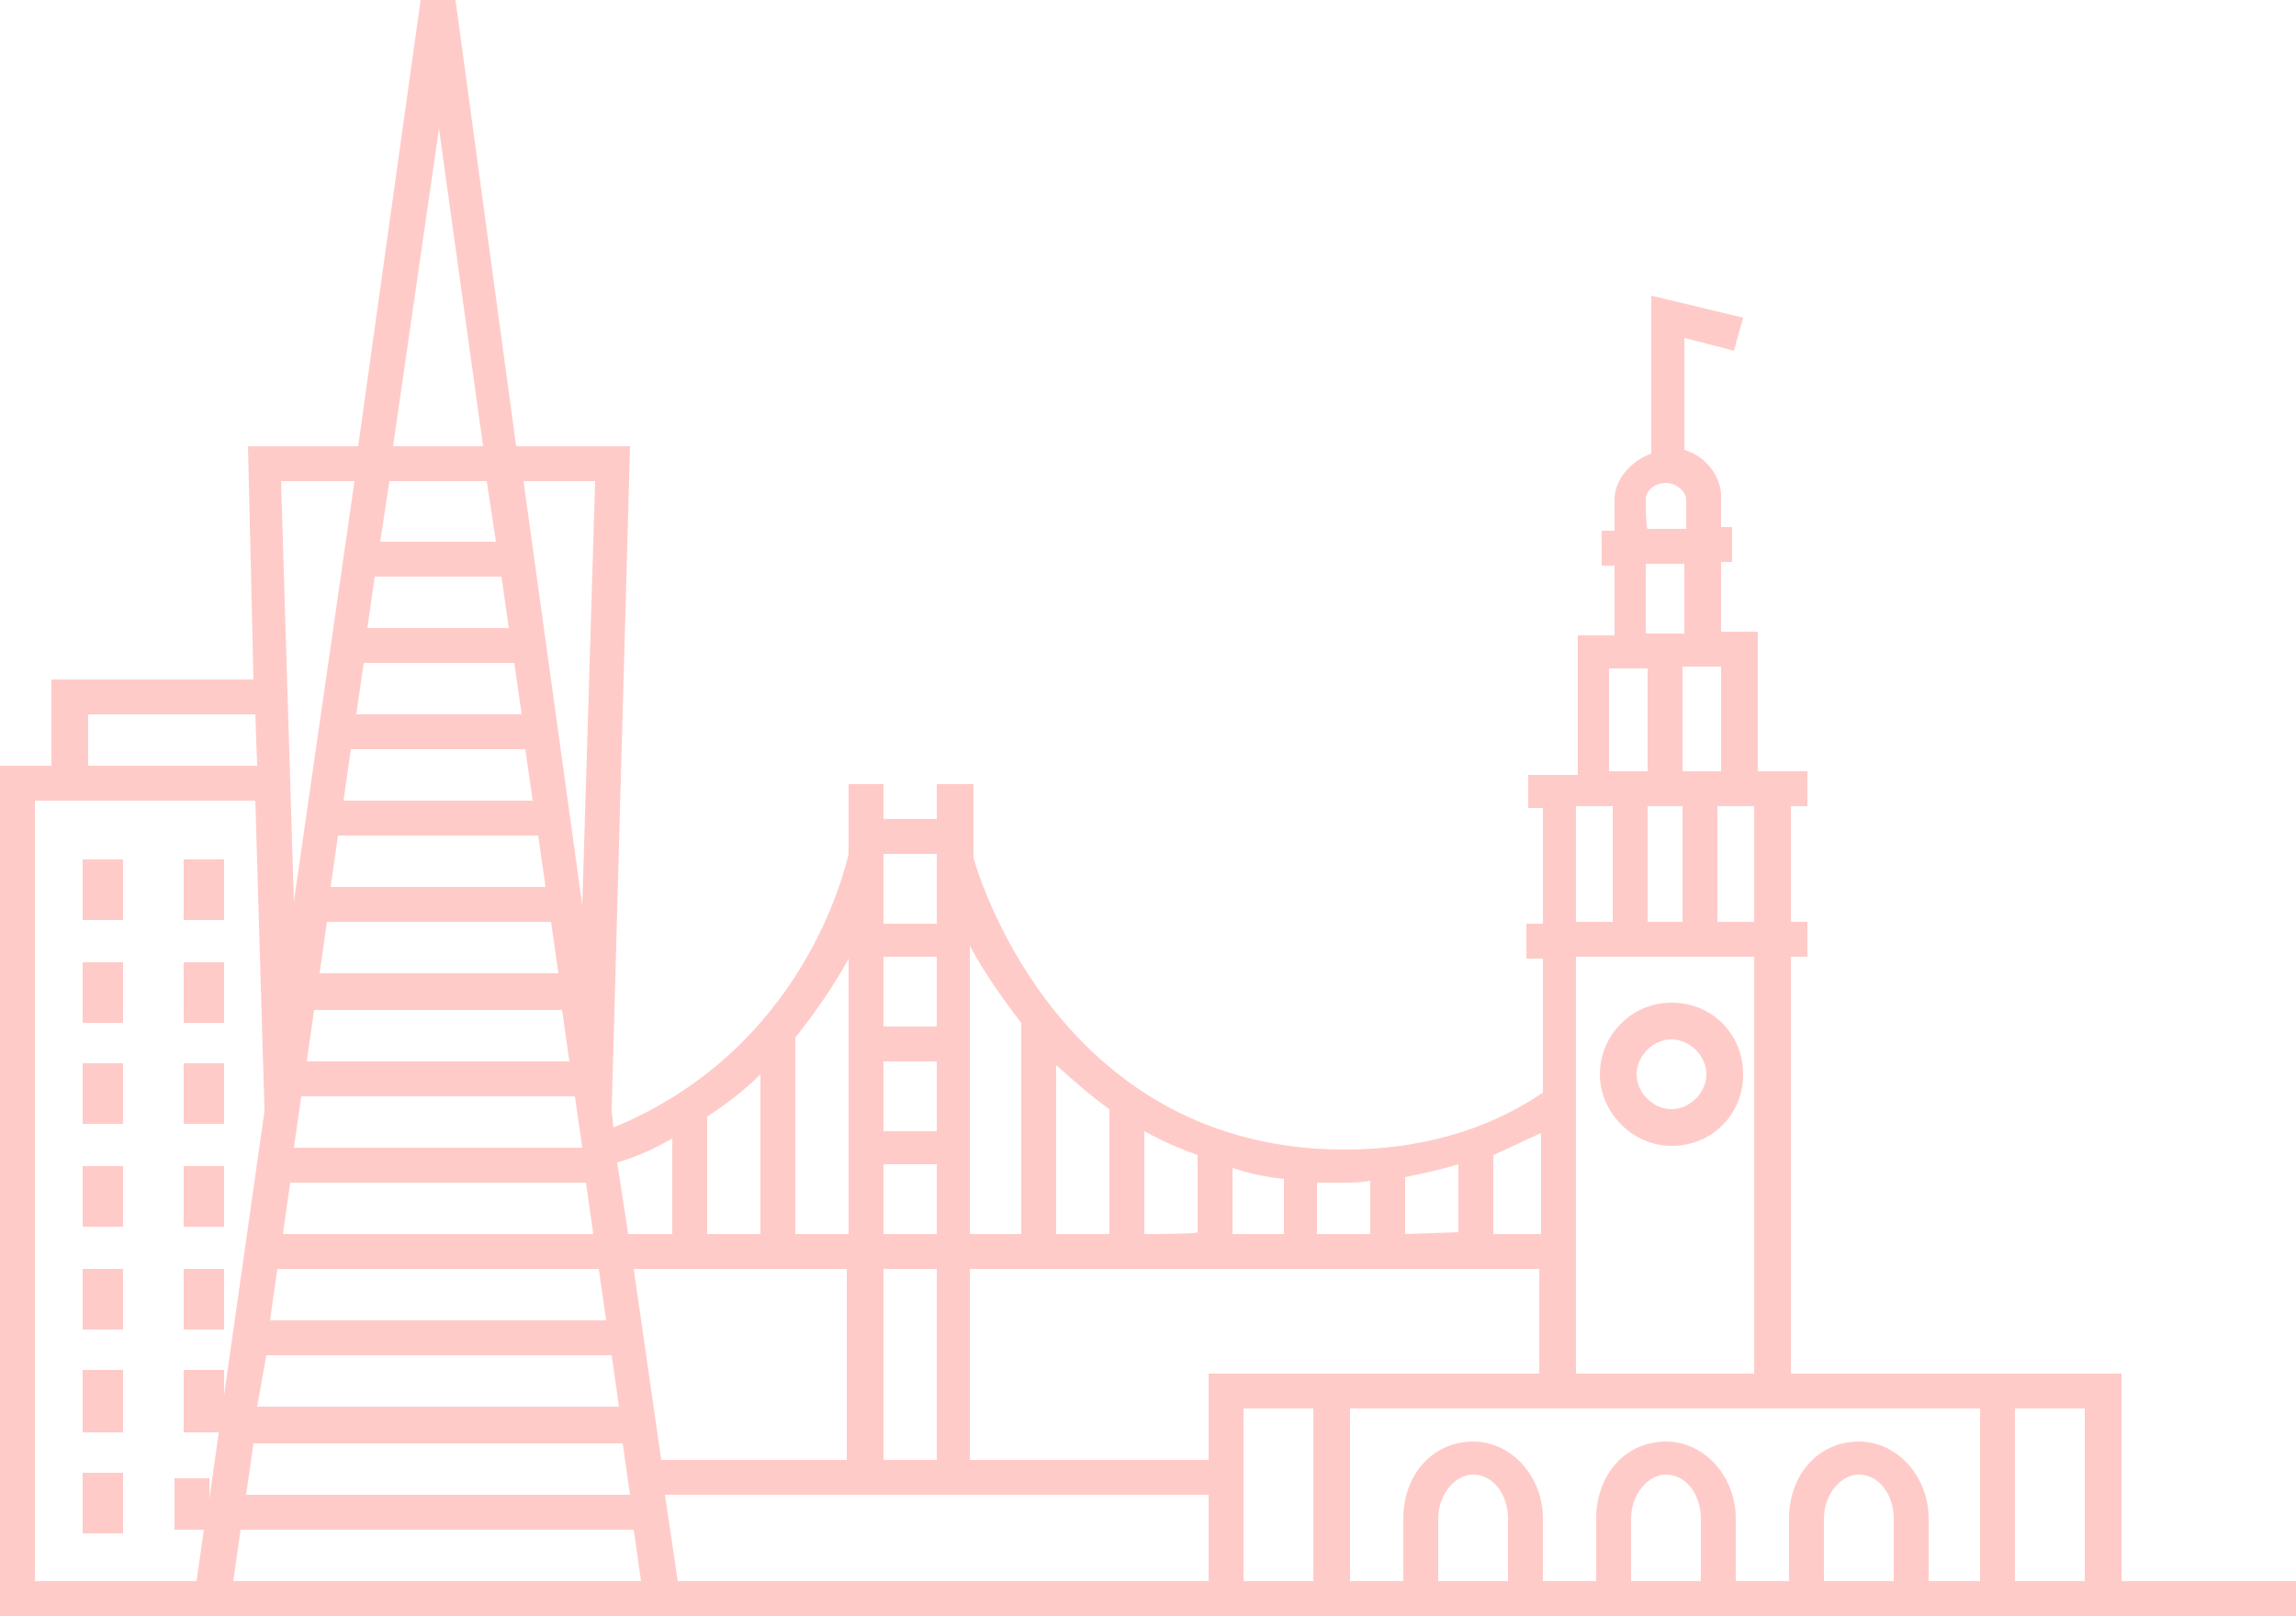 <?xml version="1.0" encoding="utf-8"?>
<!-- Generator: Adobe Illustrator 23.0.3, SVG Export Plug-In . SVG Version: 6.00 Build 0)  -->
<svg version="1.1" id="图层_1" xmlns="http://www.w3.org/2000/svg" xmlns:xlink="http://www.w3.org/1999/xlink" x="0px" y="0px"
	 viewBox="0 0 125 88" style="enable-background:new 0 0 125 88;" xml:space="preserve">
<style type="text/css">
	.st0{opacity:0.55;}
	.st1{fill:#FFA19B;}
</style>
<g class="st0">
	<path class="st1" d="M4.5,57.9h2.2v3.3H4.5V57.9z M4.5,52.4h2.2v3.3H4.5V52.4z M4.5,63.5h2.2v3.3H4.5V63.5z M4.5,46.8h2.2v3.3H4.5
		V46.8z M10,57.9h2.2v3.3H10V57.9z M10,69.1h2.2v3.3H10V69.1z M10,74.6h2.2V78H10V74.6z M10,63.5h2.2v3.3H10V63.5z M10,52.4h2.2v3.3
		H10V52.4z M10,46.8h2.2v3.3H10V46.8z M4.5,80.2h2.2v3.3H4.5V80.2z M4.5,74.6h2.2V78H4.5V74.6z M4.5,69.1h2.2v3.3H4.5V69.1z
		 M91,62.4c2.2,0,3.9-1.7,3.9-3.9c0-2.2-1.7-3.9-3.9-3.9c-2.2,0-3.9,1.8-3.9,3.9C87.1,60.6,88.9,62.4,91,62.4z M91,56.6
		c1,0,1.9,0.9,1.9,1.9c0,1-0.9,1.9-1.9,1.9c-1,0-1.9-0.9-1.9-1.9S90,56.6,91,56.6L91,56.6z"/>
	<path class="st1" d="M115.5,86.1V74.8h-18V52.1h0.9v-1.9h-0.9v-6.3h0.9V42h-2.7v-7.6h-2v-3.8h0.6v-1.9h-0.6v-1.7
		c0-1.1-0.9-2.2-2-2.5v-6.1l2.7,0.7l0.5-1.8l-5-1.2v8.6c-1.1,0.4-2,1.4-2,2.5v1.7h-0.7v1.9h0.7v3.8h-2v7.6h-2.7V44H84v6.3h-0.9v1.9
		H84v7.3c-3.1,2.1-6.8,3.1-10.8,3.1C58,62.6,53.4,48.2,53,46.7v-4H51v1.9h-2.9v-1.9h-1.9v3.8c-0.2,0.8-2.4,10.6-12.8,14.9l-0.1-0.9
		l1-36.2h-6.2L24.8,0h-1.9l-3.4,24.3h-6L13.8,37h-11v4.7H0V88h125v-1.9H115.5z M107.8,76.7v9.4H105v-3.4c0-2.3-1.7-4.2-3.8-4.2
		c-2.2,0-3.8,1.8-3.8,4.2v3.4h-2.9v-3.4c0-2.3-1.7-4.2-3.8-4.2c-2.2,0-3.8,1.8-3.8,4.2v3.4H84v-3.4c0-2.3-1.7-4.2-3.8-4.2
		c-2.2,0-3.8,1.8-3.8,4.2v3.4h-2.9v-9.4H107.8L107.8,76.7z M103.1,86.1h-3.8v-3.4c0-1.3,0.9-2.4,1.9-2.4c1.1,0,1.9,1.1,1.9,2.4
		L103.1,86.1L103.1,86.1z M92.6,86.1h-3.8v-3.4c0-1.3,0.9-2.4,1.9-2.4c1.1,0,1.9,1.1,1.9,2.4C92.6,82.7,92.6,86.1,92.6,86.1z
		 M82.1,86.1h-3.8v-3.4c0-1.3,0.9-2.4,1.9-2.4c1.1,0,1.9,1.1,1.9,2.4C82.1,82.7,82.1,86.1,82.1,86.1z M95.5,50.2h-2v-6.3h2V50.2z
		 M91.6,43.9v6.3h-1.9v-6.3H91.6z M93.7,42h-2.1v-5.7h2.1V42z M89.6,27.2c0-0.5,0.5-0.9,1.1-0.9c0.6,0,1.1,0.5,1.1,0.9v1.6h-2.1
		C89.6,28.8,89.6,27.2,89.6,27.2z M89.6,30.7h2.1v3.8h-2.1V30.7z M87.6,36.4h2.1V42h-2.1V36.4z M85.8,43.9h2v6.3h-2V43.9z
		 M95.5,52.1v22.7h-9.7V52.1L95.5,52.1L95.5,52.1z M83.9,67.2h-2.6v-4.3c0.9-0.4,1.7-0.8,2.6-1.2V67.2z M76.5,67.2v-3.1
		c1-0.2,1.9-0.4,2.9-0.7v3.7C79.4,67.1,76.5,67.2,76.5,67.2z M74.6,64.3v2.9h-2.9v-2.8h1.3C73.6,64.4,74.1,64.4,74.6,64.3z
		 M62.3,67.2v-5.6c0.9,0.5,1.8,0.9,2.9,1.3v4.2C65.2,67.2,62.3,67.2,62.3,67.2z M67.1,63.6c0.9,0.3,1.8,0.5,2.8,0.6v3h-2.8
		L67.1,63.6L67.1,63.6z M60.4,60.4v6.8h-2.9V58C58.4,58.8,59.4,59.7,60.4,60.4L60.4,60.4z M55.6,55.7v11.5h-2.8V51.5
		C53.6,53,54.6,54.4,55.6,55.7L55.6,55.7z M48.1,79.5V69.1H51v10.4H48.1z M27.7,34.2H20l0.4-2.8h6.9L27.7,34.2z M27,29.5h-6.3
		l0.5-3.3h5.3L27,29.5L27,29.5z M19.8,36.1H28l0.4,2.8h-9L19.8,36.1z M28.6,40.8l0.4,2.8H18.7l0.4-2.8L28.6,40.8L28.6,40.8z
		 M29.3,45.5l0.4,2.8H18l0.4-2.8C18.4,45.5,29.3,45.5,29.3,45.5z M30,50.2l0.4,2.8h-13l0.4-2.8L30,50.2L30,50.2z M30.6,55l0.4,2.8
		H16.7l0.4-2.8H30.6z M31.3,59.7l0.4,2.8H16l0.4-2.8L31.3,59.7L31.3,59.7z M33,71.9H14.7l0.4-2.8h17.5L33,71.9z M15.4,67.2l0.4-2.8
		h16.1l0.4,2.8L15.4,67.2L15.4,67.2z M14.5,73.8h18.8l0.4,2.8H14L14.5,73.8L14.5,73.8z M33.9,78.6l0.4,2.8H13.4l0.4-2.8L33.9,78.6
		L33.9,78.6z M34.5,83.3l0.4,2.8H12.7l0.4-2.8H34.5L34.5,83.3z M34.5,69.1h11.6v10.4H36L34.5,69.1z M48.1,67.2v-3.8H51v3.8H48.1z
		 M51,61.6h-2.9v-3.8H51V61.6z M51,55.9h-2.9v-3.8H51C51,52.1,51,55.9,51,55.9z M51,46.5v3.8h-2.9v-3.8H51z M46.2,67.2h-2.9V56.5
		c1.2-1.5,2.2-3,2.9-4.3L46.2,67.2L46.2,67.2z M41.4,58.5v8.7h-2.9v-6.4C39.6,60.1,40.6,59.3,41.4,58.5z M36.6,62v5.2h-2.4l-0.6-3.9
		C34.7,63,35.7,62.5,36.6,62L36.6,62z M32.4,26.2l-0.7,23.1l-3.2-23.1L32.4,26.2L32.4,26.2z M23.9,7l2.4,17.3h-4.9
		C21.4,24.3,23.9,7,23.9,7z M19.3,26.2L16,49.1l-0.7-22.9L19.3,26.2L19.3,26.2z M4.8,38.9h9.1l0.1,2.8H4.8
		C4.8,41.7,4.8,38.9,4.8,38.9z M1.9,43.6h12l0.5,16.9l-3,21.1v-1.1H9.5v2.8h1.6l-0.4,2.8H1.9L1.9,43.6L1.9,43.6z M65.8,86.1H36.9
		l-0.7-4.7h29.6L65.8,86.1L65.8,86.1z M65.8,79.5h-13V69.1h31v5.7h-18L65.8,79.5L65.8,79.5z M67.7,76.7h3.8v9.4h-3.8V76.7L67.7,76.7
		z M113.5,86.1h-3.8v-9.4h3.8V86.1L113.5,86.1z"/>
</g>
</svg>
